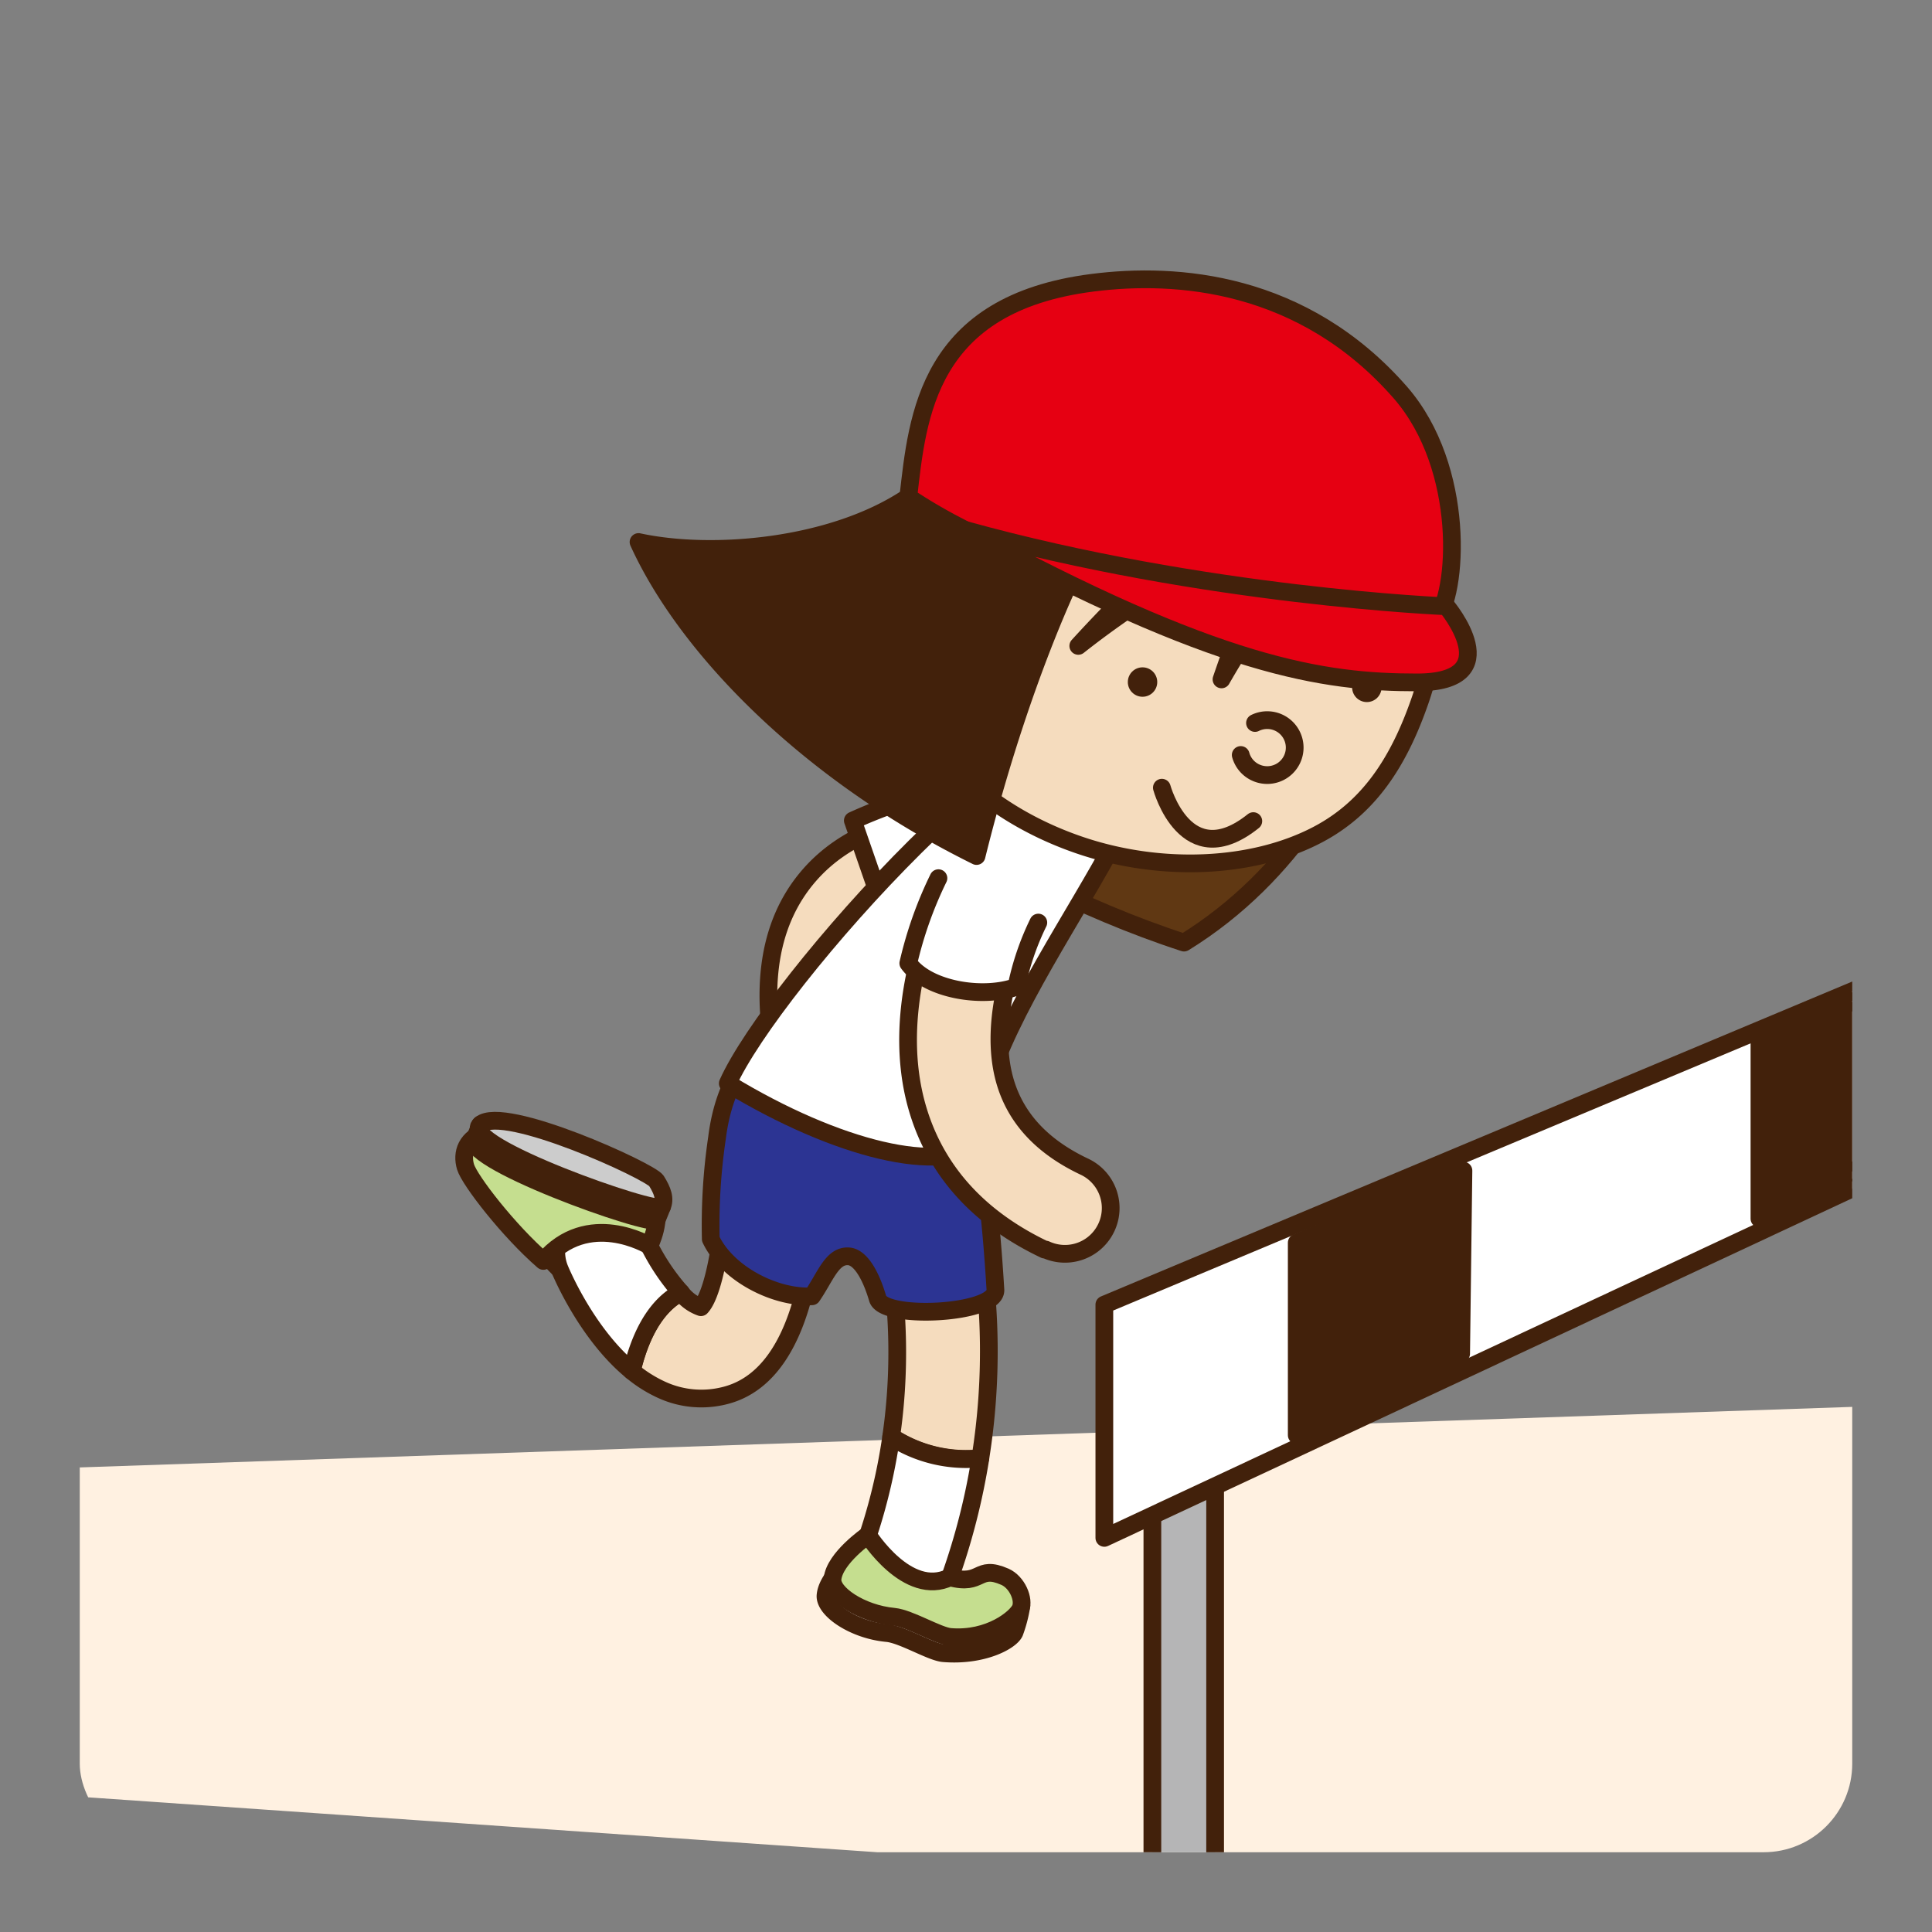 <svg id="レイヤー_1" data-name="レイヤー 1" xmlns="http://www.w3.org/2000/svg" xmlns:xlink="http://www.w3.org/1999/xlink" viewBox="0 0 218 218"><rect x="0" y="0" width="218" height="218" fill="#808080" stroke="none"/><defs><style>.cls-1,.cls-9{fill:none;}.cls-2{clip-path:url(#clip-path);}.cls-3{fill:#fff1e1;}.cls-4{fill:#b5b5b6;}.cls-10,.cls-11,.cls-12,.cls-14,.cls-4,.cls-5,.cls-6,.cls-7,.cls-8,.cls-9{stroke:#42210b;stroke-linecap:round;stroke-linejoin:round;stroke-width:2px;}.cls-5{fill:#fff;}.cls-13,.cls-6{fill:#42210b;}.cls-7{fill:#f5dcbe;}.cls-8{fill:#603813;}.cls-10{fill:#c5de8f;}.cls-11{fill:#ccc;}.cls-12{fill:#2c3493;}.cls-14{fill:#e60012;}.cls-15{clip-path:url(#clip-path-2);}</style><clipPath id="clip-path"><rect id="SVGID" class="cls-1" x="9" y="9" width="200" height="200" rx="10"/></clipPath><clipPath id="clip-path-2"><rect id="SVGID-2" data-name="SVGID" class="cls-1" x="-226.49" y="-227.9" width="200" height="200" rx="10"/></clipPath></defs><title>19-2-1 インターバル</title><g class="cls-2"><polygon class="cls-3" points="-3.61 166.01 324.27 154.81 352.65 226.65 -10.96 201.35 -3.61 166.01"/><path class="cls-4" d="M133.57,218.27a3.54,3.54,0,0,1-3.54-3.54V165.47a3.54,3.54,0,0,1,7.08,0v49.26A3.54,3.54,0,0,1,133.57,218.27Z"/><path class="cls-4" d="M216.74,182.48a3.55,3.55,0,0,1-3.54-3.54V129.68a3.54,3.54,0,1,1,7.08,0v49.26A3.54,3.54,0,0,1,216.74,182.48Z"/><polygon class="cls-5" points="226.55 125.9 124.61 173.53 124.61 147.21 226.55 104.48 226.55 125.9"/><polygon class="cls-6" points="164.87 152.74 146.32 161.94 146.32 140.22 165.13 132.09 164.87 152.74"/><polygon class="cls-6" points="215.71 128.74 198.53 137.51 198.53 117.29 215.45 110.41 215.71 128.74"/><path class="cls-7" d="M93.14,126.75a5,5,0,0,1-4.81-3.66c-2.93-10.57-1.9-18.79,3.07-24.42,7.86-8.9,22.27-6.89,22.88-6.8a5,5,0,0,1-1.44,9.9c-2.69-.38-10.44-.47-14,3.54-3.2,3.66-2.27,10.23-.92,15.11a5,5,0,0,1-3.48,6.15A5.09,5.09,0,0,1,93.14,126.75Z"/><path class="cls-5" d="M100.71,105.52,96.23,92.59a57.69,57.69,0,0,1,22.32-5.13"/><path class="cls-8" d="M133.6,106.36c-23.55-7.65-44.44-24.23-44.44-24.23l70.73-23.95S158.25,91.14,133.6,106.36Z"/><path class="cls-9" d="M97.94,173.21c-2.17,2.4-4.81,4.63-3.81,6.07,2.69,3.86,10.9,5,14.21,3.84s6-1.63,5-2.92S102.86,181.38,97.94,173.21Z"/><path class="cls-9" d="M72.45,136.1a3.71,3.71,0,0,1,.2,3.14s-6.26,7.17-9.48,4-8.81-10.37-6.48-12.73c1.23-1.26,1.83.71,6.39,2.2C67.13,134,72,135.35,72.45,136.1Z"/><path class="cls-9" d="M56.69,130.51c-.33.63,3.09,2.81,6.4,4.54a15.47,15.47,0,0,0,4.56,2c3.26.69,4.9-.52,4.8-1s-3.78-1.93-6.52-3.08C61.5,131.16,57.16,129.58,56.69,130.51Z"/><path class="cls-7" d="M110.62,164.53c2.94-18.4-1.81-32-2.06-32.7a5.15,5.15,0,0,0-9.7,3.46c0,.14,3.92,11.46,1.7,26.8A15.41,15.41,0,0,0,110.62,164.53Z"/><path class="cls-5" d="M100.24,181l.38.15a5.15,5.15,0,0,0,6.57-3.14,75.78,75.78,0,0,0,3.43-13.45,15.41,15.41,0,0,1-10.06-2.44,64.86,64.86,0,0,1-3.07,12.45A5.15,5.15,0,0,0,100.24,181Z"/><path class="cls-7" d="M92.13,129.84a5.15,5.15,0,0,0-10.29.32c.23,7.38-1.1,15.61-2.75,17.34a4.82,4.82,0,0,1-2.26-1.66c-1.74.88-4.2,3.14-5.54,8.86a14.92,14.92,0,0,0,3.38,2.13,10.73,10.73,0,0,0,7.09.65C91.83,155,92.37,137.32,92.13,129.84Z"/><path class="cls-5" d="M76.83,145.84a24.5,24.5,0,0,1-4.18-6.6,5.14,5.14,0,1,0-9.48,4c.46,1.1,3.32,7.52,8.12,11.46C72.63,149,75.09,146.72,76.83,145.84Z"/><path class="cls-5" d="M97.16,175s4.45,7.09,9.25,4.77a62.89,62.89,0,0,0,8.84,1.42,15.43,15.43,0,0,1-.78,3c-.46,1-3.61,2.71-8,2.35-1.4-.11-4.63-2.11-6.38-2.27-3.76-.35-7.1-2.66-6.94-4.27C93.39,177.57,97.16,175,97.16,175Z"/><path class="cls-10" d="M97.94,173.21s4.45,7.09,9.25,4.77c3.69,1,3-1.47,6.21-.06,1.37.61,2.21,2.55,1.75,3.6s-3.51,3.55-7.9,3.19c-1.39-.11-4.63-2.11-6.38-2.28-3.76-.35-7.1-2.66-6.93-4.27C94.17,175.8,97.94,173.21,97.94,173.21Z"/><path class="cls-10" d="M73.27,140.56s1.57-3,.45-5.45S57.44,127,55,127.67s-2.93,2.48-2.47,4,4.86,7.21,8.78,10.61C66.33,136.35,73.27,140.56,73.27,140.56Z"/><path class="cls-5" d="M73.66,135.08c-.07-.11-.12-.22-.19-.34-.46-.74-6.94-4-11.91-5.41l-7.34-2.45-.56,1.41c-2.64,2.26,20,10.31,20.43,9.37l.6-1.48Z"/><path class="cls-11" d="M54.22,126.88c-2.65,2.26,20.06,10.23,20.47,9.3s.06-1.84-.62-2.93S56.86,124.62,54.22,126.88Z"/><path class="cls-12" d="M95.73,141.76c-1.85-.1-2.58,2.29-4.11,4.51-4,.23-9.5-2.43-11.42-6.46a67.27,67.27,0,0,1,.71-11.45c.86-6.9,4.13-9.55,4.13-9.55s21.6-4.13,24.82,7.28c1.18,4.21,2,11.74,2.46,19.45.15,2.74-12.56,3.39-13.28,1C98.2,143.68,97,141.82,95.73,141.76Z"/><path class="cls-5" d="M127.68,81c-9.34-5-40.55,30-45.56,41.25,12.43,7.56,24.28,10.32,28.38,6.66C109.28,114.45,137,85.94,127.68,81Z"/><path class="cls-7" d="M160.27,78.94c-2.44,7.1-5.84,12.21-11.57,15.23-7.36,3.88-17.81,4.31-26.95,1.17C105.5,89.76,95.86,75,101.44,58.72a31.1,31.1,0,0,1,58.83,20.22Z"/><path class="cls-7" d="M141.61,81.58a3.1,3.1,0,1,1,.12,5.61,3.08,3.08,0,0,1-1.73-2"/><circle class="cls-13" cx="154.23" cy="77.56" r="1.66"/><circle class="cls-13" cx="128.92" cy="76.96" r="1.66"/><path class="cls-9" d="M131.1,88.88s2.69,9.88,10.32,3.77"/><path class="cls-6" d="M150,60.12a88.9,88.9,0,0,0-12.17,16.54c4.32-12.63,7.08-17.51,7.08-17.51a101.13,101.13,0,0,0-23.24,13.73c9.24-10.12,15.75-14.83,15.75-14.83l-16.06,6.2s-6.16,12.09-11.17,32.34C91.39,87.31,77.54,73.25,72.05,61.16c8.33,1.8,21.88.65,30.44-5.08,6.73-4.5,8.89-13.27,13.16-15.91,9.72-6,23.43-3.86,31.64.92s15.82,15.37,14.5,27c-2-4.37-5.07-5.48-5.07-5.48s2.74,4.38,1.45,7.8A35.42,35.42,0,0,0,150,60.12Z"/><path class="cls-14" d="M102.49,56.08c15.66,10.47,43.29,16.42,59.45,14,2.63-3,3.48-17.26-3.91-25.77-11-12.59-25.27-13.62-34.73-12.41C104.64,34.26,103.54,46.89,102.49,56.08Z"/><path class="cls-7" d="M113.69,110.52c-.93,3.61-1.42,8-.16,11.9s4.14,7,8.8,9.21A5.15,5.15,0,0,1,118,141l-.13,0c-7.29-3.47-12.07-8.67-14.2-15.45-2-6.35-1.21-12.93.19-18.11"/><path class="cls-14" d="M108.86,59.78C137.43,75.3,149.34,77,159.89,77s3.32-8.59,3.32-8.59S136,67.32,108.86,59.78Z"/><path class="cls-5" d="M117.16,104.1a30.36,30.36,0,0,0-2.47,7.25c-3.77,1.36-10,.37-12.2-2.66a44.58,44.58,0,0,1,3.4-9.6"/></g><g class="cls-15"><ellipse class="cls-3" cx="-105.35" cy="-124.88" rx="173.57" ry="160.5"/></g></svg>